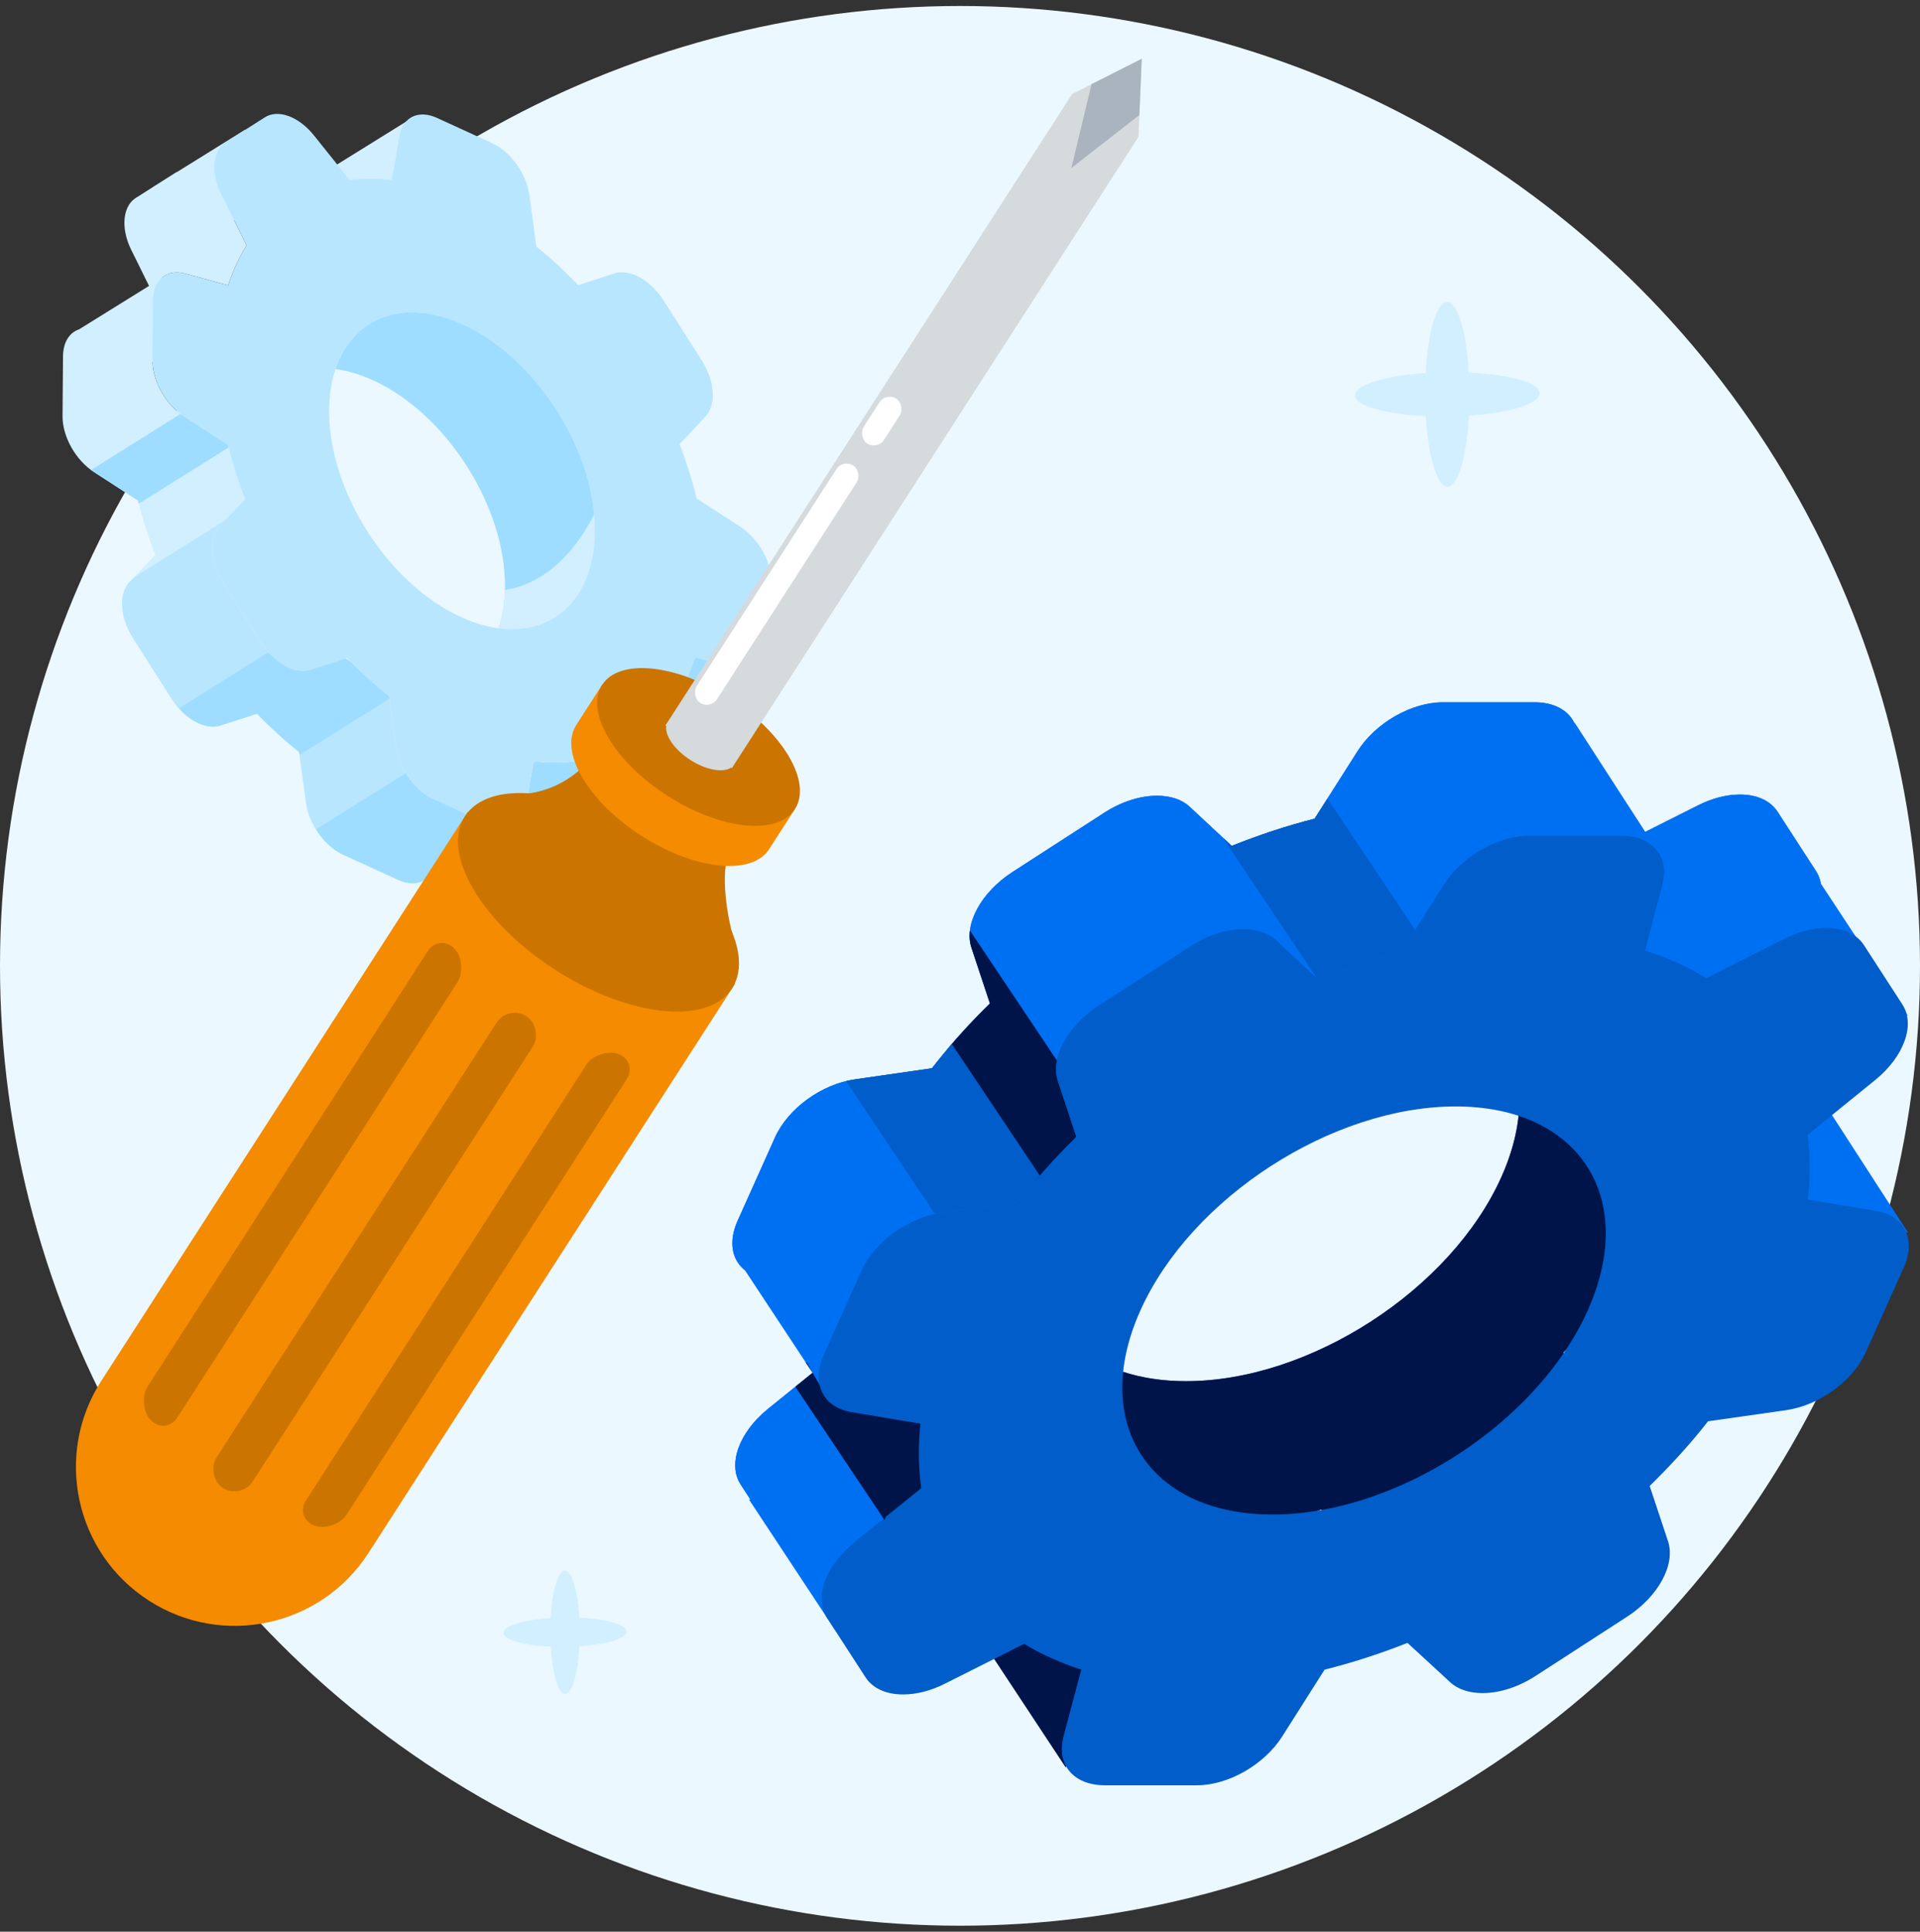 <svg width="160" height="161" viewBox="0 0 160 161" fill="none" xmlns="http://www.w3.org/2000/svg">
<rect x="0" y="0" width="160" height="161" fill="#333333" stroke="none"/>
<circle cx="80" cy="80.5" r="80" fill="#EBF8FF"/>
<path d="M128.304 32.777C128.304 31.906 125.776 31.209 122.398 31.05C122.205 27.677 121.461 25.168 120.59 25.17C119.719 25.172 118.995 27.7 118.81 31.091C115.422 31.323 112.903 32.08 112.915 32.952C112.927 33.825 115.443 34.522 118.821 34.679C119.024 38.053 119.758 40.561 120.627 40.559C121.496 40.557 122.224 38.029 122.41 34.638C125.797 34.407 128.314 33.65 128.304 32.777Z" fill="#D1EFFF"/>
<path d="M52.215 135.975C52.215 135.395 50.53 134.93 48.278 134.825C48.149 132.575 47.654 130.903 47.073 130.904C46.492 130.906 46.009 132.591 45.886 134.852C43.627 135.006 41.948 135.511 41.956 136.093C41.964 136.675 43.642 137.139 45.894 137.244C46.029 139.493 46.518 141.165 47.097 141.164C47.677 141.162 48.162 139.477 48.286 137.217C50.544 137.062 52.222 136.557 52.215 135.975Z" fill="#D1EFFF"/>
<rect x="18.399" y="38.682" width="3.662" height="4.919" fill="#D1EFFF"/>
<path fill-rule="evenodd" clip-rule="evenodd" d="M13.232 15.279L12.745 15.582L12.752 15.585L11.324 16.493C10.716 16.88 10.375 17.603 10.367 18.539C10.361 19.273 10.56 20.066 10.943 20.836L12.419 23.829L6.591 27.449C5.78 27.721 5.261 28.528 5.251 29.688L5.211 34.675C5.197 36.392 6.305 38.363 7.843 39.353L11.499 41.718C11.865 43.217 12.35 44.735 12.943 46.244L10.784 48.524C10.392 48.938 10.181 49.555 10.175 50.29C10.168 51.225 10.495 52.267 11.092 53.195L14.273 58.207C15.361 59.919 17.094 60.879 18.372 60.467L21.417 59.484C22.543 60.654 23.712 61.713 24.926 62.674L25.497 66.883C25.742 68.695 27.056 70.534 28.618 71.25L33.151 73.328C34.144 73.782 35.044 73.696 35.639 73.168L42.828 68.718L36.158 65.509L36.038 66.567C34.511 65.826 33.235 64.019 32.995 62.237L32.424 58.028C31.325 57.158 30.263 56.208 29.237 55.169C29.087 55.075 28.938 54.978 28.79 54.879L25.87 55.821C24.591 56.233 22.859 55.273 21.77 53.561L18.59 48.549C17.992 47.621 17.666 46.579 17.673 45.644C17.679 44.909 17.889 44.292 18.282 43.878L20.217 41.834C20.128 41.37 20.058 40.908 20.01 40.448C19.609 39.32 19.27 38.191 18.996 37.072L15.341 34.706C13.849 33.746 12.761 31.862 12.71 30.182L15.076 31.148L14.03 22.829L13.426 23.204C13.908 22.741 14.614 22.577 15.437 22.802L19.017 23.777C19.405 22.564 19.922 21.458 20.547 20.46L19.502 18.341L21.457 19.14L20.41 10.82L14.806 14.302C14.722 14.339 14.64 14.383 14.562 14.434L13.232 15.279Z" fill="#D1EFFF"/>
<path fill-rule="evenodd" clip-rule="evenodd" d="M18.774 43.355L11.166 48.118L10.783 48.523C10.391 48.937 10.18 49.554 10.174 50.288C10.167 51.224 10.493 52.266 11.091 53.194L14.272 58.206C15.36 59.918 17.093 60.878 18.371 60.465L21.416 59.483C22.542 60.653 23.711 61.712 24.925 62.673L25.496 66.882C25.731 68.623 26.954 70.388 28.434 71.159L35.891 66.491C34.429 65.71 33.227 63.96 32.994 62.235L32.422 58.026C31.324 57.157 30.262 56.207 29.236 55.167C29.086 55.074 28.937 54.977 28.789 54.877L25.869 55.819C24.59 56.232 22.858 55.271 21.769 53.56L18.589 48.547C17.991 47.619 17.665 46.578 17.672 45.642C17.678 44.908 17.888 44.291 18.281 43.876L18.774 43.355ZM36.057 66.387L36.894 65.863L36.157 65.508L36.057 66.387Z" fill="#B8E6FF"/>
<path fill-rule="evenodd" clip-rule="evenodd" d="M15.05 34.5L7.587 39.172C7.672 39.235 7.759 39.295 7.847 39.352L11.502 41.717C11.524 41.804 11.545 41.891 11.567 41.978L19.055 37.291C19.036 37.217 19.018 37.144 19 37.07L15.344 34.705C15.244 34.641 15.146 34.572 15.05 34.5ZM22.377 54.361L14.906 59.038C15.962 60.214 17.323 60.805 18.376 60.465L21.421 59.483C22.547 60.653 23.716 61.712 24.93 62.673L24.963 62.919L32.455 58.229L32.427 58.026C31.329 57.157 30.267 56.207 29.241 55.167C29.091 55.074 28.942 54.977 28.794 54.877L25.874 55.819C24.811 56.162 23.436 55.557 22.377 54.361ZM33.809 64.443L26.332 69.123C26.91 70.057 27.725 70.838 28.622 71.249L33.155 73.326C34.147 73.781 35.047 73.695 35.642 73.168L42.832 68.717L36.162 65.508L36.041 66.566C35.165 66.141 34.372 65.364 33.809 64.443Z" fill="#9EDDFF"/>
<path d="M55.955 60.03L63.526 55.343L56.856 52.135L55.955 60.03Z" fill="#9EDDFF"/>
<path d="M34.095 9.98L26.43 14.742L35.142 18.3L34.095 9.98Z" fill="#D1EFFF"/>
<path fill-rule="evenodd" clip-rule="evenodd" d="M49.226 64.992L47.989 63.438C46.864 63.587 45.686 63.594 44.476 63.456L43.819 67.197C43.574 68.618 42.465 69.265 41.105 68.855L43.423 71.769C44.686 73.347 46.42 73.987 47.529 73.271L50.243 71.544L55.914 68.034L49.245 64.825L49.226 64.992Z" fill="#9EDDFF"/>
<path fill-rule="evenodd" clip-rule="evenodd" d="M32.654 15.01L33.3 11.312C33.572 9.736 34.906 9.111 36.467 9.851L41.001 11.928C42.562 12.644 43.877 14.483 44.122 16.296L44.693 20.552C45.895 21.507 47.065 22.59 48.19 23.76L51.203 22.787C52.481 22.374 54.214 23.334 55.302 25.046L58.483 30.047C59.08 30.986 59.407 32.016 59.4 32.952C59.394 33.686 59.183 34.303 58.791 34.718L56.632 37.022C57.214 38.525 57.688 40.038 58.055 41.549L61.667 43.883C63.205 44.873 64.313 46.843 64.299 48.561L64.259 53.559C64.245 55.277 63.113 56.221 61.571 55.799L57.947 54.804C57.571 55.927 57.098 56.971 56.517 57.906L58.644 62.221C59.027 62.991 59.226 63.784 59.22 64.518C59.212 65.454 58.871 66.177 58.263 66.564L55.026 68.623C53.917 69.34 52.182 68.699 50.92 67.122L47.988 63.436C46.863 63.586 45.685 63.593 44.475 63.455L43.818 67.196C43.546 68.771 42.211 69.396 40.65 68.681L36.117 66.603C34.555 65.887 33.24 64.048 32.996 62.236L32.425 58.027C31.211 57.066 30.041 56.007 28.916 54.838L25.871 55.82C24.592 56.232 22.86 55.272 21.771 53.56L18.591 48.548C17.993 47.62 17.667 46.579 17.674 45.643C17.68 44.908 17.89 44.291 18.283 43.877L20.441 41.597C19.848 40.088 19.363 38.57 18.997 37.071L15.342 34.706C13.804 33.716 12.696 31.745 12.71 30.028L12.75 25.041C12.764 23.324 13.896 22.38 15.438 22.801L19.018 23.777C19.406 22.564 19.923 21.457 20.547 20.459L18.442 16.189C18.059 15.419 17.86 14.626 17.866 13.892C17.874 12.956 18.215 12.233 18.823 11.846L22.061 9.787C23.169 9.07 24.904 9.711 26.166 11.288L29.13 15C30.255 14.862 31.433 14.867 32.654 15.01ZM49.582 44.318C49.636 37.588 44.721 29.86 38.603 27.056C32.485 24.252 27.481 27.434 27.427 34.164C27.372 40.893 32.288 48.622 38.406 51.426C44.524 54.23 49.527 51.048 49.582 44.318Z" fill="#B8E6FF"/>
<path d="M41.555 52.369C41.89 51.371 42.075 50.23 42.086 48.964C42.14 42.235 37.225 34.506 31.107 31.702C30.015 31.202 28.958 30.892 27.959 30.759C29.405 26.449 33.637 24.779 38.604 27.056C39.157 27.309 39.699 27.602 40.229 27.931C40.493 28.095 40.518 28.109 40.868 28.35C45.089 31.255 48.404 36.406 49.327 41.464C49.397 41.849 49.455 42.245 49.498 42.647C49.559 43.208 49.588 43.767 49.583 44.318C49.538 49.847 46.154 52.981 41.555 52.369Z" fill="#9EDDFF"/>
<path fill-rule="evenodd" clip-rule="evenodd" d="M42.082 49.166C42.055 50.352 41.872 51.424 41.555 52.369C46.153 52.981 49.538 49.846 49.583 44.318C49.587 43.835 49.565 43.347 49.519 42.855C47.389 47.068 44.516 48.83 42.082 49.166Z" fill="#D1EFFF"/>
<path fill-rule="evenodd" clip-rule="evenodd" d="M143.464 88.855L149.13 89.798C151.543 90.195 152.515 92.228 151.404 94.626L148.281 101.586C147.206 103.983 144.409 106.017 141.64 106.414L135.136 107.34C133.689 109.191 132.047 110.994 130.272 112.73L131.798 117.326C132.445 119.277 130.997 121.939 128.393 123.625L120.783 128.552C119.352 129.478 117.782 129.99 116.35 129.99C115.227 129.99 114.28 129.676 113.641 129.081L110.09 125.807C107.798 126.717 105.489 127.461 103.182 128.039L99.657 133.595C98.162 135.959 95.161 137.678 92.534 137.678H84.887C82.259 137.678 80.802 135.959 81.428 133.595L82.905 128.039C81.182 127.477 79.58 126.766 78.143 125.89L71.568 129.197C70.395 129.792 69.184 130.106 68.061 130.106C66.629 130.106 65.519 129.594 64.919 128.668L61.729 123.741C60.619 122.054 61.578 119.393 63.975 117.442L69.577 112.911C69.334 111.192 69.308 109.39 69.505 107.538L63.774 106.579C61.361 106.182 60.388 104.149 61.464 101.751L64.586 94.791C65.662 92.394 68.458 90.36 71.228 89.963L77.659 89.037C79.113 87.169 80.719 85.367 82.494 83.631L80.954 78.985C80.307 77.034 81.755 74.372 84.36 72.686L91.988 67.759C93.4 66.833 94.989 66.32 96.42 66.32C97.544 66.32 98.49 66.635 99.129 67.23L102.644 70.503C104.944 69.578 107.26 68.817 109.549 68.238L113.122 62.617C114.617 60.253 117.617 58.533 120.245 58.533H127.874C130.501 58.533 131.959 60.253 131.333 62.617L129.885 68.106C131.746 68.685 133.445 69.462 134.979 70.404L141.485 67.131C142.658 66.535 143.868 66.221 144.992 66.221C146.423 66.221 147.534 66.734 148.134 67.66L151.324 72.587C152.434 74.273 151.475 76.935 149.078 78.886L143.436 83.466C143.661 85.185 143.668 86.987 143.464 88.855ZM98.841 115.114C109.137 115.114 120.898 107.499 125.112 98.106C129.325 88.713 124.395 81.098 114.1 81.098C103.805 81.098 92.044 88.713 87.83 98.106C83.617 107.499 88.546 115.114 98.841 115.114Z" fill="#0070F2"/>
<path fill-rule="evenodd" clip-rule="evenodd" d="M110.37 81.413C112.497 80.581 114.635 79.891 116.75 79.356L120.323 73.735C121.819 71.371 124.819 69.651 127.446 69.651H132.928L138.155 70.974C138.667 71.685 138.824 72.641 138.534 73.735L137.087 79.224C138.947 79.803 140.646 80.58 142.181 81.522L148.687 78.249C148.789 78.197 148.891 78.147 148.993 78.1L159.002 84.669L151.739 73.648C151.673 73.266 151.537 72.909 151.325 72.587L148.135 67.66C147.536 66.734 146.425 66.221 144.993 66.221C143.87 66.221 142.66 66.535 141.487 67.131L137.106 69.335L131.221 60.231L131.204 60.279C130.697 59.202 129.514 58.533 127.875 58.533H120.246C117.619 58.533 114.618 60.253 113.123 62.617L109.55 68.238C107.261 68.817 104.945 69.578 102.645 70.503L99.13 67.23C98.491 66.635 97.545 66.32 96.421 66.32C94.99 66.32 93.401 66.833 91.989 67.759L84.361 72.686C81.756 74.372 80.308 77.034 80.955 78.985L82.495 83.631C80.72 85.367 79.114 87.169 77.66 89.037L71.229 89.963C68.46 90.36 65.663 92.394 64.587 94.791L61.465 101.751C60.696 103.465 60.974 104.994 62.077 105.87L67.716 114.417L63.976 117.442C61.579 119.393 60.621 122.054 61.73 123.741L62.534 124.982L62.415 124.978L69.563 135.811L73.828 126.416L76.778 124.029C76.535 122.31 76.51 120.508 76.706 118.656L70.975 117.697C69.431 117.443 68.477 116.519 68.272 115.258L68.898 116.208L73.615 105.817L71.861 105.752C72.986 103.423 75.72 101.469 78.429 101.081L84.86 100.155C86.314 98.287 87.92 96.485 89.695 94.749L88.155 90.103C87.508 88.152 88.956 85.49 91.561 83.804L99.189 78.877C100.601 77.951 102.19 77.438 103.622 77.438C104.745 77.438 105.691 77.753 106.33 78.348L109.742 81.525C109.951 81.485 110.161 81.448 110.37 81.413Z" fill="#0070F2"/>
<path d="M159.002 102.739L152.056 91.994L149.147 100.246L159.002 102.739Z" fill="#0070F2"/>
<path d="M88.809 147.308L81.66 136.475L93.525 136.917L88.809 147.308Z" fill="#00144A"/>
<path fill-rule="evenodd" clip-rule="evenodd" d="M150.665 99.975L156.331 100.917C158.744 101.314 159.716 103.347 158.604 105.745L155.482 112.705C154.407 115.103 151.61 117.136 148.841 117.533L142.337 118.459C140.89 120.311 139.248 122.113 137.473 123.849L138.999 128.445C139.646 130.396 138.198 133.058 135.593 134.744L127.983 139.671C126.553 140.597 124.982 141.11 123.551 141.11C122.427 141.11 121.481 140.795 120.842 140.2L117.291 136.927C114.999 137.836 112.69 138.58 110.382 139.159L106.858 144.714C105.362 147.078 102.362 148.798 99.734 148.798H92.088C89.46 148.798 88.003 147.078 88.628 144.714L90.105 139.159C88.382 138.596 86.781 137.886 85.344 137.009L78.768 140.316C77.595 140.911 76.385 141.225 75.262 141.225C73.83 141.225 72.719 140.713 72.12 139.787L68.93 134.86C67.82 133.174 68.778 130.512 71.176 128.561L76.778 124.031C76.534 122.311 76.509 120.509 76.706 118.657L70.975 117.698C68.561 117.302 67.589 115.268 68.665 112.871L71.787 105.91C72.862 103.513 75.659 101.479 78.428 101.082L84.86 100.156C86.314 98.288 87.919 96.486 89.695 94.75L88.155 90.104C87.508 88.153 88.956 85.491 91.56 83.805L99.189 78.878C100.6 77.952 102.189 77.44 103.621 77.44C104.744 77.44 105.691 77.754 106.33 78.349L109.845 81.623C112.144 80.697 114.461 79.936 116.75 79.357L120.322 73.736C121.818 71.372 124.818 69.652 127.446 69.652H135.074C137.702 69.652 139.159 71.372 138.534 73.736L137.086 79.225C138.947 79.804 140.646 80.581 142.18 81.523L148.686 78.25C149.859 77.654 151.069 77.34 152.193 77.34C153.624 77.34 154.735 77.853 155.334 78.779L158.524 83.706C159.634 85.392 158.676 88.054 156.278 90.005L150.636 94.585C150.862 96.304 150.869 98.106 150.665 99.975ZM106.042 126.233C116.337 126.233 128.099 118.618 132.312 109.225C136.526 99.832 131.596 92.217 121.301 92.217C111.006 92.217 99.245 99.832 95.031 109.225C90.817 118.618 95.747 126.233 106.042 126.233Z" fill="#005DC9"/>
<path d="M109.693 82.475V81.299H110.634L109.693 82.475Z" fill="#005DC9"/>
<path d="M110.14 125.853L110.09 125.808C110.007 125.84 109.925 125.873 109.842 125.905C108.565 126.119 107.292 126.232 106.041 126.232C97.698 126.232 92.878 121.23 93.594 114.334C95.133 114.841 96.891 115.114 98.841 115.114C109.136 115.114 120.898 107.499 125.111 98.106C125.91 96.326 126.38 94.609 126.548 92.996C133.135 95.165 135.727 101.61 132.312 109.224C131.805 110.354 131.189 111.458 130.479 112.526C130.41 112.594 130.341 112.662 130.272 112.73L130.295 112.8C125.841 119.32 117.912 124.455 110.14 125.853Z" fill="#00144A"/>
<path fill-rule="evenodd" clip-rule="evenodd" d="M88.071 88.381L80.826 77.551C80.765 78.053 80.803 78.538 80.952 78.985L82.492 83.631C81.212 84.883 80.02 86.168 78.91 87.488L86.243 98.449C87.315 97.184 88.463 95.951 89.692 94.749L88.152 90.103C87.975 89.571 87.955 88.985 88.071 88.381Z" fill="#00144A"/>
<path fill-rule="evenodd" clip-rule="evenodd" d="M116.75 79.358C114.635 79.892 112.497 80.582 110.37 81.414C110.161 81.449 109.951 81.486 109.742 81.526L109.735 81.52L101.905 69.815L102.645 70.504C104.945 69.579 107.261 68.818 109.55 68.24L110.614 66.566L117.93 77.502L116.75 79.358ZM70.501 90.106C70.743 90.046 70.986 89.999 71.229 89.964L77.66 89.038C78.192 88.355 78.744 87.681 79.317 87.016L86.651 97.979C86.03 98.694 85.433 99.42 84.86 100.156L78.429 101.082C78.255 101.107 78.081 101.139 77.908 101.176L70.501 90.106Z" fill="#005DC9"/>
<path fill-rule="evenodd" clip-rule="evenodd" d="M68.909 116.178L68.874 116.175L68.896 116.207L68.909 116.178ZM68.305 115.44L67.231 113.559L67.139 113.545L67.714 114.416L66.276 115.579L73.704 126.681L73.825 126.415L76.776 124.029C76.532 122.309 76.507 120.507 76.704 118.655L70.973 117.696C69.504 117.455 68.569 116.607 68.305 115.44Z" fill="#00144A"/>
<path d="M38.991 67.652L61.257 81.991L30.703 129.437C26.744 135.585 18.549 137.36 12.401 133.401C6.252 129.441 4.478 121.247 8.437 115.098L38.991 67.652Z" fill="#F58B00"/>
<ellipse cx="49.875" cy="75.204" rx="13.241" ry="6.683" transform="rotate(32.78 49.875 75.204)" fill="#CC7400"/>
<path d="M48.916 63.606C45.961 66.605 42.852 66.188 41.515 66.296L61.438 79.126C60.457 76.481 60.063 72.464 60.745 71.224L48.916 63.606Z" fill="#CC7400"/>
<path fill-rule="evenodd" clip-rule="evenodd" d="M64.056 70.832C64.068 70.814 64.08 70.796 64.092 70.777C64.104 70.759 64.115 70.74 64.127 70.722L66.246 67.43L62.75 65.178C61.747 63.9 60.352 62.632 58.668 61.548C56.984 60.464 55.253 59.718 53.674 59.334L50.176 57.081L47.975 60.499L47.977 60.5C46.631 62.755 49.055 66.831 53.446 69.658C57.836 72.485 62.549 73.006 64.045 70.847L64.046 70.848L64.056 70.832Z" fill="#F58B00"/>
<ellipse cx="58.212" cy="62.257" rx="9.557" ry="4.823" transform="rotate(32.78 58.212 62.257)" fill="#CC7400"/>
<path fill-rule="evenodd" clip-rule="evenodd" d="M95.148 4.9L89.344 7.837L55.454 60.465L55.523 60.51C55.401 61.311 56.203 62.486 57.521 63.334C58.838 64.182 60.239 64.427 60.918 63.983L60.985 64.027L61.167 63.744C61.173 63.736 61.178 63.727 61.184 63.719C61.189 63.71 61.195 63.702 61.2 63.693L94.876 11.399L95.148 4.9Z" fill="#D5DADD"/>
<path fill-rule="evenodd" clip-rule="evenodd" d="M90.963 7.014L89.282 14.003L94.947 9.584L95.144 4.898L90.963 7.014Z" fill="#A9B4BE"/>
<rect width="3.568" height="46.753" rx="1.784" transform="matrix(0.704 0.71 -0.541 0.841 36.603 77.783)" fill="#CC7400"/>
<rect width="3.568" height="46.753" rx="1.784" transform="matrix(-0.938 -0.347 -0.541 0.841 53.183 88.459)" fill="#CC7400"/>
<rect x="42.354" y="83.719" width="3.62" height="46.753" rx="1.81" transform="rotate(32.78 42.354 83.719)" fill="#CC7400"/>
<rect x="70.251" y="38.25" width="2.013" height="23.535" rx="1.006" transform="rotate(32.78 70.251 38.25)" fill="white"/>
<rect x="73.837" y="32.68" width="2.013" height="4.45" rx="1.006" transform="rotate(32.78 73.837 32.68)" fill="white"/>
</svg>
